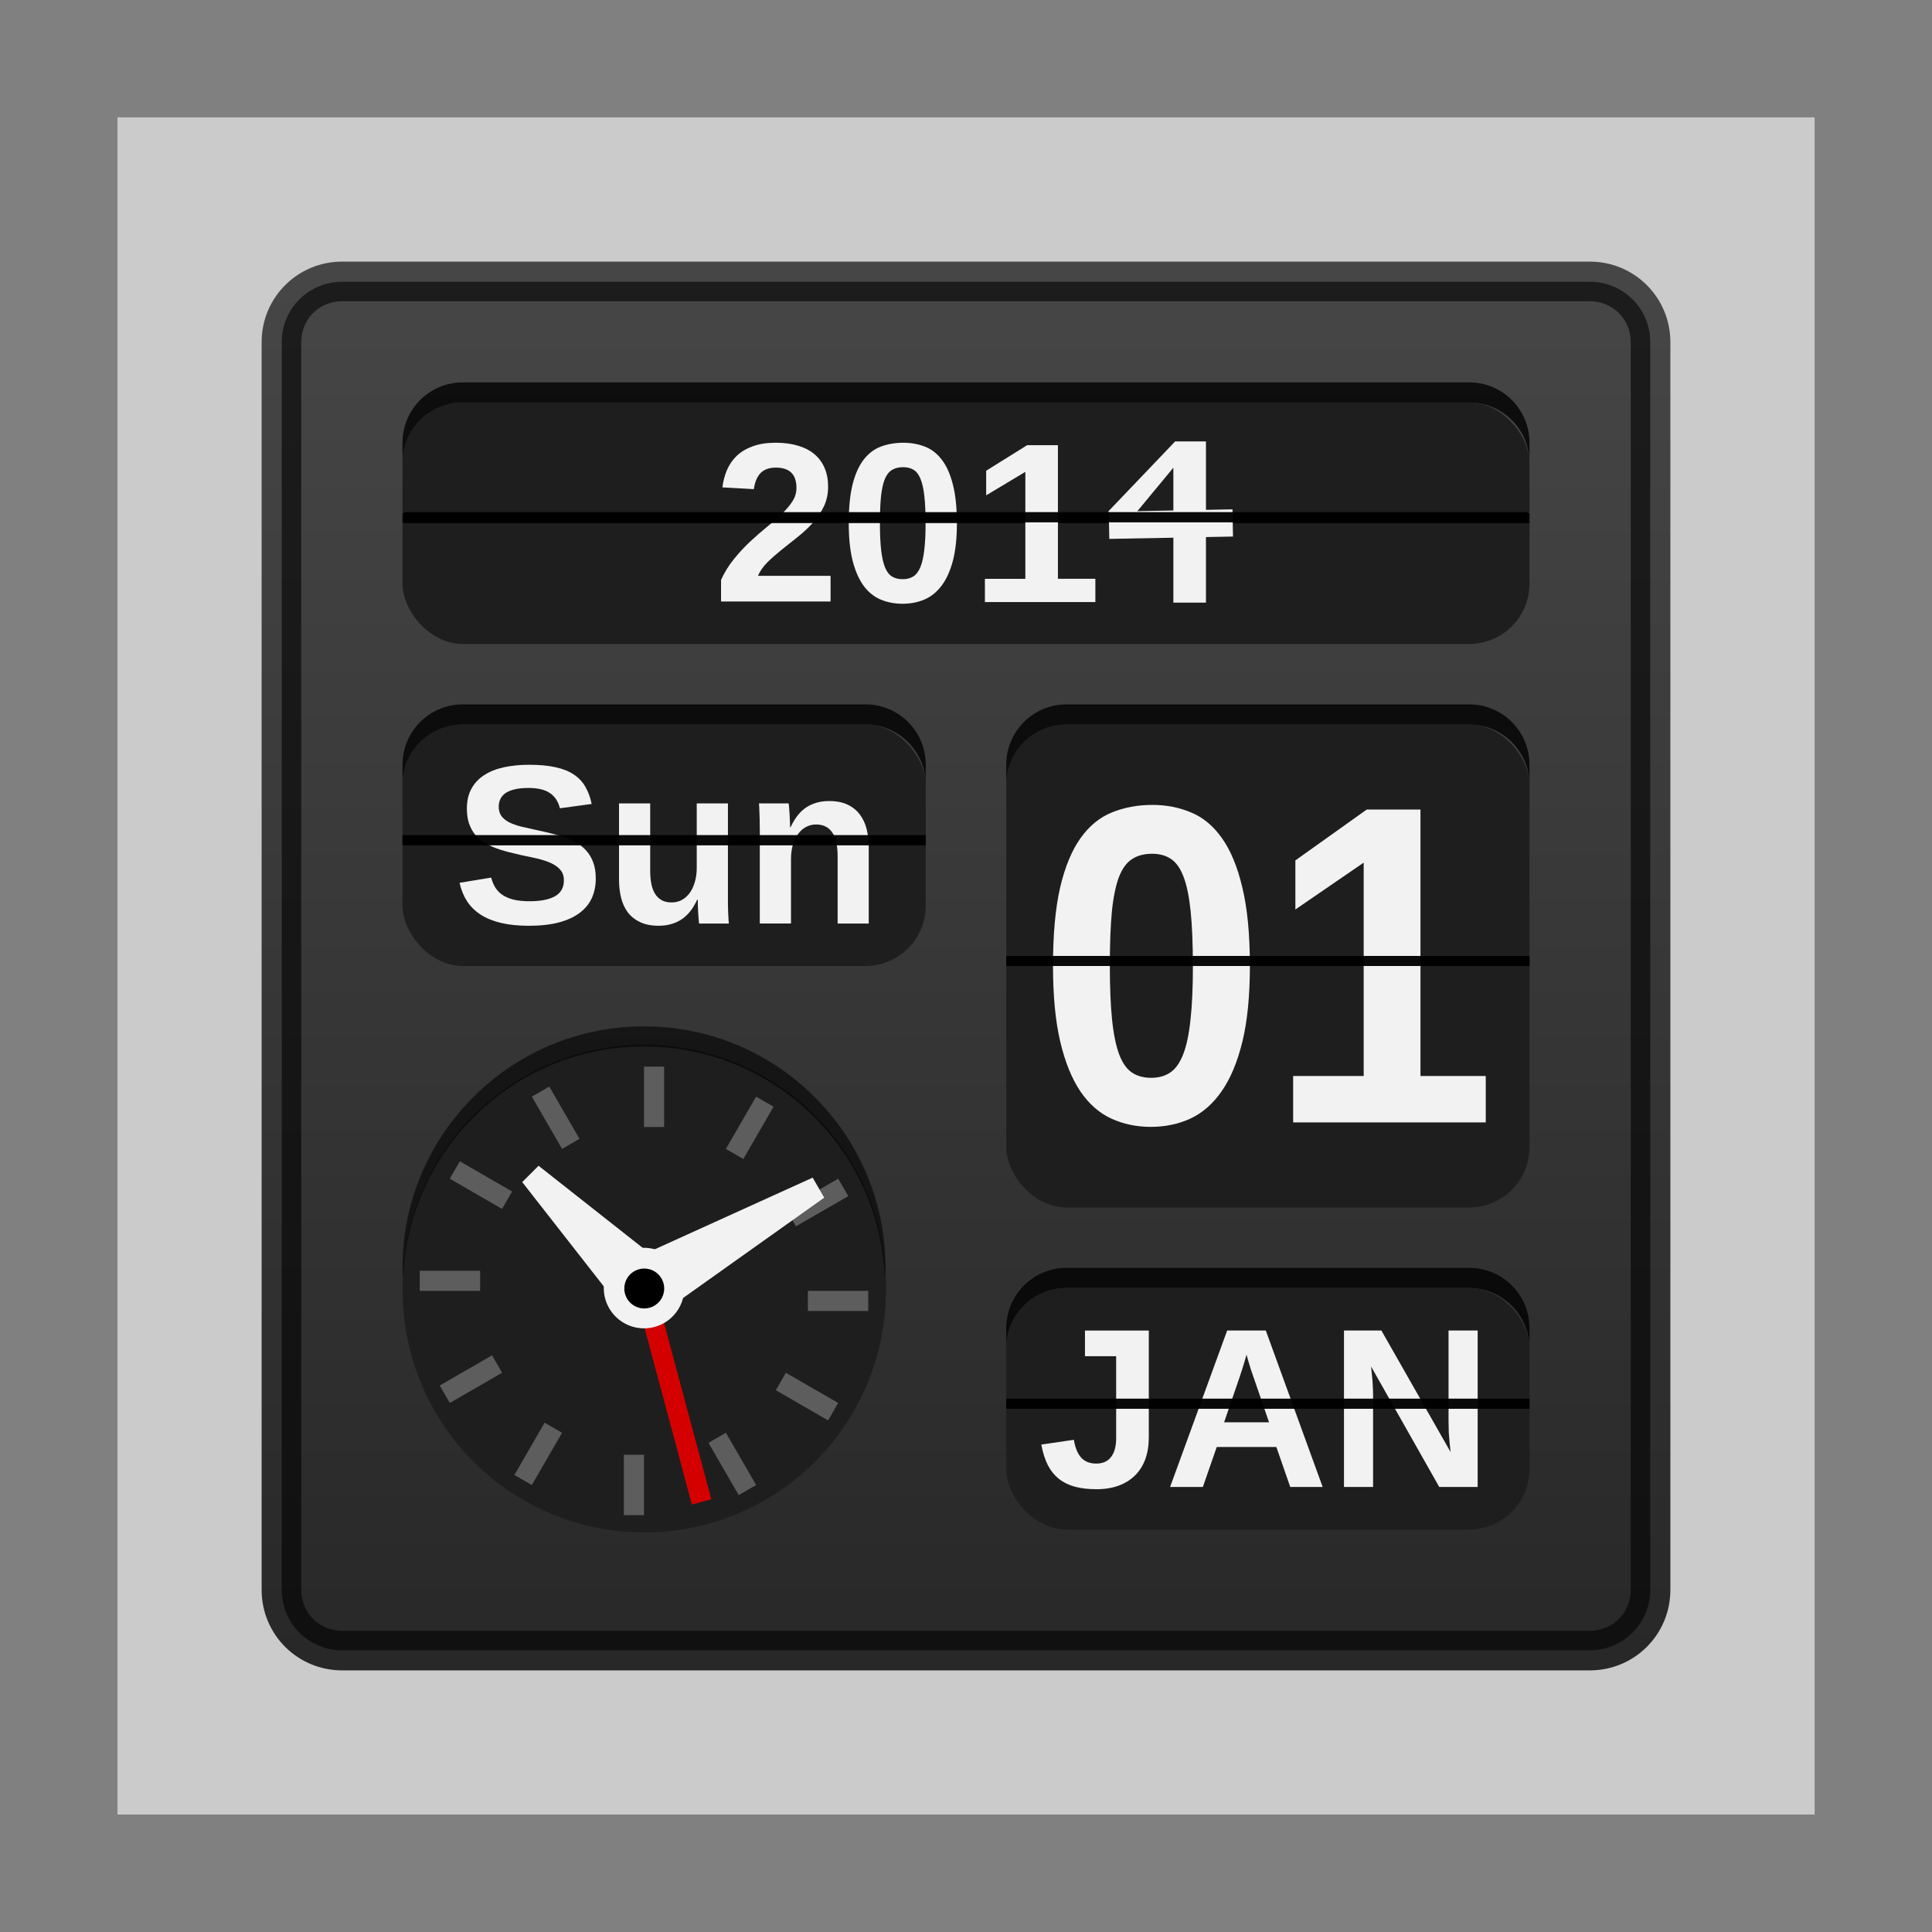 <?xml version="1.0" encoding="UTF-8" standalone="no"?>
<!-- Created with Inkscape (http://www.inkscape.org/) -->

<svg
   xmlns:dc="http://purl.org/dc/elements/1.1/"
   xmlns:cc="http://creativecommons.org/ns#"
   xmlns:rdf="http://www.w3.org/1999/02/22-rdf-syntax-ns#"
   xmlns:svg="http://www.w3.org/2000/svg"
   xmlns="http://www.w3.org/2000/svg"
   xmlns:xlink="http://www.w3.org/1999/xlink"
   xmlns:sodipodi="http://sodipodi.sourceforge.net/DTD/sodipodi-0.dtd"
   xmlns:inkscape="http://www.inkscape.org/namespaces/inkscape"
   version="1.0"
   width="96"
   height="96"
   id="svg2408"
   inkscape:version="0.48.4 r9939"
   sodipodi:docname="time-admin.svg">
  <rect width="100%" height="100%" fill="#808080" stroke="none"/>
  <sodipodi:namedview
     pagecolor="#ffffff"
     bordercolor="#666666"
     borderopacity="1"
     objecttolerance="10"
     gridtolerance="10"
     guidetolerance="10"
     inkscape:pageopacity="0"
     inkscape:pageshadow="2"
     inkscape:window-width="1680"
     inkscape:window-height="991"
     id="namedview131"
     showgrid="false"
     showguides="false"
     inkscape:guide-bbox="true"
     inkscape:zoom="4.6246922"
     inkscape:cx="71.082941"
     inkscape:cy="40.776885"
     inkscape:window-x="0"
     inkscape:window-y="-3"
     inkscape:window-maximized="1"
     inkscape:current-layer="svg2408">
    <sodipodi:guide
       orientation="0,1"
       position="22.306,66.099"
       id="guide3137" />
    <sodipodi:guide
       orientation="0,1"
       position="54.23,74.08"
       id="guide3139" />
  </sodipodi:namedview>
  <defs
     id="defs2410">
    <linearGradient
       id="linearGradient3741">
      <stop
         id="stop3743"
         style="stop-color:#1a1a1a;stop-opacity:1"
         offset="0" />
      <stop
         id="stop3749"
         style="stop-color:#0f0f0f;stop-opacity:1"
         offset="0.85" />
      <stop
         id="stop3745"
         style="stop-color:#000000;stop-opacity:1"
         offset="1" />
    </linearGradient>
    <linearGradient
       id="linearGradient3703">
      <stop
         id="stop3705"
         style="stop-color:#1a1a1a;stop-opacity:1"
         offset="0" />
      <stop
         id="stop3711"
         style="stop-color:#1e1e1e;stop-opacity:1"
         offset="0.35" />
      <stop
         id="stop3707"
         style="stop-color:#0a0a0a;stop-opacity:1"
         offset="1" />
    </linearGradient>
    <linearGradient
       id="linearGradient3224">
      <stop
         id="stop3226"
         style="stop-color:#282828;stop-opacity:1"
         offset="0" />
      <stop
         id="stop3228"
         style="stop-color:#464646;stop-opacity:1"
         offset="1" />
    </linearGradient>
    <linearGradient
       id="linearGradient3465">
      <stop
         id="stop3467"
         style="stop-color:#919191;stop-opacity:1"
         offset="0" />
      <stop
         id="stop3469"
         style="stop-color:#fdfdfd;stop-opacity:1"
         offset="1" />
    </linearGradient>
    <linearGradient
       id="linearGradient3187">
      <stop
         id="stop3189"
         style="stop-color:#b4b4b4;stop-opacity:1"
         offset="0" />
      <stop
         id="stop3191"
         style="stop-color:#e6e6e6;stop-opacity:1"
         offset="1" />
    </linearGradient>
    <linearGradient
       x1="45.448"
       y1="92.54"
       x2="45.448"
       y2="7.017"
       id="ButtonShadow"
       gradientUnits="userSpaceOnUse"
       gradientTransform="scale(1.006,0.994)">
      <stop
         id="stop3750"
         style="stop-color:#000000;stop-opacity:1"
         offset="0" />
      <stop
         id="stop3752"
         style="stop-color:#000000;stop-opacity:0.588"
         offset="1" />
    </linearGradient>
    <linearGradient
       id="linearGradient3737">
      <stop
         id="stop3739"
         style="stop-color:#ffffff;stop-opacity:1"
         offset="0" />
      <stop
         id="stop3741"
         style="stop-color:#ffffff;stop-opacity:0"
         offset="1" />
    </linearGradient>
    <filter
       color-interpolation-filters="sRGB"
       id="filter3174">
      <feGaussianBlur
         id="feGaussianBlur3176"
         stdDeviation="1.71" />
    </filter>
    <linearGradient
       x1="36.357"
       y1="6"
       x2="36.357"
       y2="63.893"
       id="linearGradient3188"
       xlink:href="#linearGradient3737"
       gradientUnits="userSpaceOnUse" />
    <linearGradient
       x1="48"
       y1="90"
       x2="48"
       y2="5.988"
       id="linearGradient3427"
       xlink:href="#linearGradient3187"
       gradientUnits="userSpaceOnUse" />
    <linearGradient
       x1="43.179"
       y1="13"
       x2="43.179"
       y2="83.295"
       id="linearGradient3279"
       xlink:href="#linearGradient3465"
       gradientUnits="userSpaceOnUse"
       gradientTransform="matrix(1.029,0,0,1.029,-1.412,-1.412)" />
    <linearGradient
       id="linearGradient3737-7">
      <stop
         id="stop3739-2"
         style="stop-color:#ffffff;stop-opacity:1"
         offset="0" />
      <stop
         id="stop3741-7"
         style="stop-color:#ffffff;stop-opacity:0"
         offset="1" />
    </linearGradient>
    <radialGradient
       cx="48"
       cy="90.172"
       r="42"
       fx="48"
       fy="90.172"
       id="radialGradient2874"
       xlink:href="#linearGradient3737-7"
       gradientUnits="userSpaceOnUse"
       gradientTransform="matrix(1.157,0,0,0.996,-7.551,0.197)" />
    <linearGradient
       id="linearGradient3737-4">
      <stop
         id="stop3739-8"
         style="stop-color:#ffffff;stop-opacity:1"
         offset="0" />
      <stop
         id="stop3741-71"
         style="stop-color:#ffffff;stop-opacity:0"
         offset="1" />
    </linearGradient>
    <clipPath
       id="clipPath3613">
      <rect
         width="84"
         height="84"
         rx="6"
         ry="6"
         x="6"
         y="6"
         id="rect3615"
         style="fill:#ffffff;fill-opacity:1;fill-rule:nonzero;stroke:none" />
    </clipPath>
    <filter
       x="-0.192"
       y="-0.192"
       width="1.384"
       height="1.384"
       color-interpolation-filters="sRGB"
       id="filter3794">
      <feGaussianBlur
         id="feGaussianBlur3796"
         stdDeviation="5.28" />
    </filter>
    <linearGradient
       x1="48"
       y1="20.221"
       x2="48"
       y2="138.661"
       id="linearGradient2908"
       xlink:href="#linearGradient3737-4"
       gradientUnits="userSpaceOnUse" />
    <linearGradient
       x1="39.286"
       y1="19.75"
       x2="39.286"
       y2="25.849"
       id="linearGradient3709"
       xlink:href="#linearGradient3703"
       gradientUnits="userSpaceOnUse"
       spreadMethod="repeat" />
    <linearGradient
       x1="31.607"
       y1="35.929"
       x2="31.607"
       y2="42.015"
       id="linearGradient3719"
       xlink:href="#linearGradient3703"
       gradientUnits="userSpaceOnUse"
       spreadMethod="repeat" />
    <linearGradient
       x1="31.607"
       y1="35.929"
       x2="31.607"
       y2="42.015"
       id="linearGradient3723"
       xlink:href="#linearGradient3703"
       gradientUnits="userSpaceOnUse"
       gradientTransform="translate(30,28)"
       spreadMethod="repeat" />
    <linearGradient
       x1="61.786"
       y1="36.036"
       x2="61.786"
       y2="48.042"
       id="linearGradient3731"
       xlink:href="#linearGradient3703"
       gradientUnits="userSpaceOnUse"
       spreadMethod="repeat" />
    <radialGradient
       cx="32.411"
       cy="65.732"
       r="12.054"
       fx="32.411"
       fy="65.732"
       id="radialGradient3747"
       xlink:href="#linearGradient3741"
       gradientUnits="userSpaceOnUse" />
    <linearGradient
       x1="44.759"
       y1="82.363"
       x2="44.759"
       y2="13.924"
       id="linearGradient3895"
       xlink:href="#linearGradient3224"
       gradientUnits="userSpaceOnUse" />
    <linearGradient
       x1="45.448"
       y1="92.54"
       x2="45.448"
       y2="7.017"
       id="ButtonShadow-0"
       gradientUnits="userSpaceOnUse"
       gradientTransform="matrix(1.006,0,0,0.994,100,0)">
      <stop
         id="stop3750-8"
         style="stop-color:#000000;stop-opacity:1"
         offset="0" />
      <stop
         id="stop3752-5"
         style="stop-color:#000000;stop-opacity:0.588"
         offset="1" />
    </linearGradient>
    <linearGradient
       x1="32.251"
       y1="6.132"
       x2="32.251"
       y2="90.239"
       id="linearGradient3780"
       xlink:href="#ButtonShadow-0"
       gradientUnits="userSpaceOnUse"
       gradientTransform="matrix(1.024,0,0,1.012,-1.143,-98.071)" />
    <linearGradient
       x1="32.251"
       y1="6.132"
       x2="32.251"
       y2="90.239"
       id="linearGradient3772"
       xlink:href="#ButtonShadow-0"
       gradientUnits="userSpaceOnUse"
       gradientTransform="matrix(1.024,0,0,1.012,-1.143,-98.071)" />
    <linearGradient
       x1="32.251"
       y1="6.132"
       x2="32.251"
       y2="90.239"
       id="linearGradient3725"
       xlink:href="#ButtonShadow-0"
       gradientUnits="userSpaceOnUse"
       gradientTransform="matrix(1.024,0,0,1.012,-1.143,-98.071)" />
    <linearGradient
       x1="32.251"
       y1="6.132"
       x2="32.251"
       y2="90.239"
       id="linearGradient3721"
       xlink:href="#ButtonShadow-0"
       gradientUnits="userSpaceOnUse"
       gradientTransform="translate(0,-97)" />
    <linearGradient
       x1="32.251"
       y1="6.132"
       x2="32.251"
       y2="90.239"
       id="linearGradient3173"
       xlink:href="#ButtonShadow-0"
       gradientUnits="userSpaceOnUse"
       gradientTransform="matrix(1.024,0,0,1.012,-1.143,-98.071)" />
  </defs>
  <rect
     style="fill:#cbcbcb;fill-opacity:1;fill-rule:evenodd;stroke:none"
     id="rect3098"
     width="84.33"
     height="84.33"
     x="5.838"
     y="5.832"
     rx="0" />
  <g
     id="layer2"
     style="display:none">
    <rect
       width="86"
       height="85"
       rx="6"
       ry="6"
       x="5"
       y="7"
       id="rect3745"
       style="opacity:0.9;fill:url(#ButtonShadow);fill-opacity:1;fill-rule:nonzero;stroke:none;filter:url(#filter3174)" />
  </g>
  <g
     id="layer3">
    <rect
       width="77.915"
       height="78.516"
       rx="5.853"
       ry="6.173"
       x="8.141"
       y="8.254"
       id="rect3461"
       style="fill:url(#linearGradient3895);fill-opacity:1;stroke:none" />
    <rect
       width="56"
       height="12"
       rx="3"
       ry="3"
       x="20"
       y="20"
       id="rect3661"
       style="fill:#1e1e1e;fill-opacity:1;stroke:none" />
    <rect
       width="26"
       height="12"
       rx="3"
       ry="3"
       x="20"
       y="36"
       id="rect3663"
       style="fill:#1e1e1e;fill-opacity:1;stroke:none" />
    <rect
       width="26"
       height="24"
       rx="3"
       ry="3"
       x="50"
       y="36"
       id="rect3665"
       style="fill:#1e1e1e;fill-opacity:1;stroke:none" />
    <path
       d="m 44.464,65.732 a 12.054,12.054 0 1 1 -24.107,0 12.054,12.054 0 1 1 24.107,0 z"
       transform="matrix(0.996,0,0,0.996,-0.267,-1.44)"
       id="path3669"
       style="fill:#1e1e1e;fill-opacity:1;stroke:none" />
    <path
       d="m 23,19 c -1.662,0 -3,1.338 -3,3 l 0,1 c 0,-1.662 1.338,-3 3,-3 l 50,0 c 1.662,0 3,1.338 3,3 l 0,-1 c 0,-1.662 -1.338,-3 -3,-3 l -50,0 z"
       inkscape:connector-curvature="0"
       id="rect3671"
       style="opacity:0.8;fill:#000000;fill-opacity:1;stroke:none" />
    <path
       d="m 23,35 c -1.662,0 -3,1.338 -3,3 l 0,1 c 0,-1.662 1.338,-3 3,-3 l 20,0 c 1.662,0 3,1.338 3,3 l 0,-1 c 0,-1.662 -1.338,-3 -3,-3 l -20,0 z"
       inkscape:connector-curvature="0"
       id="path3681"
       style="opacity:0.8;fill:#000000;fill-opacity:1;stroke:none" />
    <path
       d="m 53,35 c -1.662,0 -3,1.338 -3,3 l 0,1 c 0,-1.662 1.338,-3 3,-3 l 20,0 c 1.662,0 3,1.338 3,3 l 0,-1 c 0,-1.662 -1.338,-3 -3,-3 l -20,0 z"
       inkscape:connector-curvature="0"
       id="path3685"
       style="opacity:0.8;fill:#000000;fill-opacity:1;stroke:none" />
    <path
       d="m 53,63 c -1.662,0 -3,1.338 -3,3 l 0,1 c 0,-1.662 1.338,-3 3,-3 l 20,0 c 1.662,0 3,1.338 3,3 l 0,-1 c 0,-1.662 -1.338,-3 -3,-3 l -20,0 z"
       inkscape:connector-curvature="0"
       id="path3689"
       style="opacity:0.8;fill:#000000;fill-opacity:1;stroke:none" />
    <path
       d="m 32,51 c -6.627,0 -12,5.373 -12,12 0,0.17 0.024,0.332 0.031,0.5 C 20.297,57.108 25.543,52 32,52 38.457,52 43.703,57.108 43.969,63.5 43.976,63.332 44,63.17 44,63 44,56.373 38.627,51 32,51 z"
       inkscape:connector-curvature="0"
       id="path3693"
       style="opacity:0.6;fill:#000000;fill-opacity:1;stroke:none" />
    <rect
       width="26"
       height="12"
       rx="3"
       ry="3"
       x="50"
       y="64"
       id="rect3721"
       style="fill:#1e1e1e;fill-opacity:1;stroke:none" />
    <g
       id="text3751"
       style="font-size:11.299px;font-style:normal;font-variant:normal;font-weight:bold;font-stretch:normal;text-align:start;line-height:125%;writing-mode:lr-tb;text-anchor:start;fill:#f2f2f2;fill-opacity:1;stroke:none;font-family:Liberation Sans;-inkscape-font-specification:Abandoned Bitplane Bold">
      <path
         d="m 35.829,29.89 0,-1.076 c 0.177,-0.386 0.392,-0.734 0.646,-1.043 0.254,-0.313 0.519,-0.598 0.794,-0.855 0.28,-0.261 0.555,-0.502 0.828,-0.723 0.276,-0.224 0.522,-0.44 0.739,-0.646 0.221,-0.21 0.399,-0.419 0.535,-0.629 0.136,-0.21 0.204,-0.432 0.204,-0.668 -4e-6,-0.346 -0.086,-0.601 -0.259,-0.767 -0.173,-0.166 -0.427,-0.248 -0.761,-0.248 -0.331,6e-6 -0.585,0.09 -0.761,0.27 -0.173,0.177 -0.285,0.443 -0.337,0.8 l -1.561,-0.088 c 0.037,-0.305 0.112,-0.592 0.226,-0.861 0.114,-0.268 0.276,-0.504 0.486,-0.706 0.213,-0.202 0.478,-0.36 0.794,-0.474 0.32,-0.118 0.701,-0.177 1.142,-0.177 0.419,8e-6 0.791,0.05 1.114,0.149 0.324,0.096 0.596,0.237 0.817,0.425 0.221,0.188 0.388,0.417 0.502,0.69 0.114,0.269 0.171,0.576 0.171,0.921 -6e-6,0.364 -0.072,0.693 -0.215,0.988 -0.143,0.294 -0.327,0.566 -0.552,0.817 -0.224,0.246 -0.474,0.478 -0.75,0.695 -0.272,0.217 -0.537,0.429 -0.794,0.634 -0.257,0.206 -0.493,0.414 -0.706,0.623 -0.21,0.21 -0.366,0.434 -0.469,0.673 l 3.608,0 0,1.274 -5.44,0"
         inkscape:connector-curvature="0"
         id="path3856" />
      <path
         d="m 47.548,26 c -6e-6,0.743 -0.068,1.37 -0.204,1.881 -0.136,0.508 -0.326,0.92 -0.568,1.236 -0.239,0.313 -0.524,0.539 -0.855,0.679 -0.327,0.136 -0.686,0.204 -1.076,0.204 -0.39,0 -0.749,-0.068 -1.076,-0.204 -0.327,-0.136 -0.609,-0.36 -0.844,-0.673 -0.235,-0.316 -0.419,-0.728 -0.552,-1.236 -0.132,-0.511 -0.199,-1.14 -0.199,-1.887 0,-0.783 0.064,-1.431 0.193,-1.942 0.132,-0.515 0.318,-0.925 0.557,-1.23 0.239,-0.305 0.524,-0.519 0.855,-0.64 0.335,-0.125 0.704,-0.188 1.109,-0.188 0.379,8e-6 0.73,0.063 1.054,0.188 0.327,0.121 0.609,0.335 0.844,0.64 0.239,0.305 0.425,0.715 0.557,1.23 0.136,0.511 0.204,1.159 0.204,1.942 m -1.556,0 c -5e-6,-0.548 -0.02,-1 -0.061,-1.357 -0.04,-0.36 -0.105,-0.646 -0.193,-0.855 -0.088,-0.213 -0.204,-0.362 -0.348,-0.447 -0.14,-0.085 -0.311,-0.127 -0.513,-0.127 -0.217,6e-6 -0.399,0.044 -0.546,0.132 -0.147,0.085 -0.267,0.234 -0.359,0.447 -0.088,0.213 -0.153,0.5 -0.193,0.861 -0.037,0.357 -0.055,0.806 -0.055,1.346 -2e-6,0.533 0.02,0.978 0.061,1.335 0.04,0.357 0.105,0.644 0.193,0.861 0.088,0.213 0.204,0.364 0.348,0.452 0.143,0.088 0.32,0.132 0.53,0.132 0.202,10e-7 0.375,-0.044 0.519,-0.132 0.143,-0.088 0.261,-0.239 0.353,-0.452 0.092,-0.217 0.158,-0.504 0.199,-0.861 0.044,-0.357 0.066,-0.802 0.066,-1.335"
         inkscape:connector-curvature="0"
         id="path3858" />
    </g>
    <rect
       width="56"
       height="0.5"
       x="20"
       y="25.5"
       id="rect3755"
       style="opacity:0.8;fill:#000000;fill-opacity:1;stroke:none" />
    <g
       id="text3771"
       style="font-size:11.299px;font-style:normal;font-variant:normal;font-weight:bold;font-stretch:normal;text-align:start;line-height:125%;writing-mode:lr-tb;text-anchor:start;fill:#f2f2f2;fill-opacity:1;stroke:none;font-family:Liberation Sans;-inkscape-font-specification:Abandoned Bitplane Bold">
      <path
         d="m 29.604,43.65 c -7e-6,0.353 -0.064,0.675 -0.193,0.966 -0.129,0.287 -0.329,0.533 -0.601,0.739 -0.269,0.206 -0.614,0.366 -1.037,0.48 -0.419,0.11 -0.92,0.166 -1.501,0.166 -0.515,0 -0.969,-0.046 -1.363,-0.138 -0.394,-0.092 -0.732,-0.228 -1.015,-0.408 -0.28,-0.18 -0.508,-0.403 -0.684,-0.668 -0.173,-0.269 -0.298,-0.576 -0.375,-0.921 l 1.572,-0.259 c 0.044,0.173 0.109,0.331 0.193,0.474 0.085,0.143 0.2,0.269 0.348,0.375 0.151,0.103 0.337,0.184 0.557,0.243 0.224,0.055 0.495,0.083 0.811,0.083 0.552,10e-7 0.973,-0.083 1.263,-0.248 0.294,-0.169 0.441,-0.432 0.441,-0.789 -6e-6,-0.213 -0.059,-0.388 -0.177,-0.524 -0.118,-0.136 -0.274,-0.248 -0.469,-0.337 -0.195,-0.088 -0.419,-0.162 -0.673,-0.221 -0.254,-0.059 -0.519,-0.116 -0.794,-0.171 -0.221,-0.051 -0.441,-0.105 -0.662,-0.16 -0.221,-0.055 -0.432,-0.121 -0.634,-0.199 -0.199,-0.077 -0.384,-0.169 -0.557,-0.276 -0.173,-0.107 -0.324,-0.237 -0.452,-0.392 -0.125,-0.158 -0.224,-0.342 -0.298,-0.552 -0.07,-0.21 -0.105,-0.456 -0.105,-0.739 -10e-7,-0.386 0.077,-0.717 0.232,-0.993 0.154,-0.276 0.368,-0.5 0.64,-0.673 0.276,-0.177 0.603,-0.305 0.982,-0.386 0.379,-0.081 0.793,-0.121 1.241,-0.121 0.508,8e-6 0.942,0.04 1.302,0.121 0.364,0.077 0.668,0.197 0.91,0.359 0.246,0.162 0.44,0.366 0.579,0.612 0.143,0.243 0.248,0.528 0.314,0.855 l -1.578,0.215 c -0.081,-0.335 -0.246,-0.587 -0.497,-0.756 -0.246,-0.169 -0.601,-0.254 -1.065,-0.254 -0.287,7e-6 -0.526,0.026 -0.717,0.077 -0.188,0.048 -0.338,0.114 -0.452,0.199 -0.11,0.085 -0.189,0.184 -0.237,0.298 -0.048,0.11 -0.072,0.228 -0.072,0.353 -2e-6,0.191 0.046,0.349 0.138,0.474 0.092,0.121 0.221,0.224 0.386,0.309 0.166,0.081 0.362,0.151 0.59,0.21 0.232,0.055 0.486,0.112 0.761,0.171 0.243,0.051 0.484,0.107 0.723,0.166 0.239,0.055 0.467,0.121 0.684,0.199 0.217,0.077 0.419,0.171 0.607,0.281 0.188,0.11 0.349,0.246 0.486,0.408 0.14,0.158 0.248,0.348 0.326,0.568 0.081,0.221 0.121,0.482 0.121,0.783"
         inkscape:connector-curvature="0"
         id="path3870" />
      <path
         d="m 32.308,39.92 0,3.349 c -3e-6,0.232 0.018,0.445 0.055,0.64 0.037,0.191 0.097,0.357 0.182,0.497 0.085,0.136 0.193,0.243 0.326,0.32 0.136,0.077 0.302,0.116 0.497,0.116 0.188,10e-7 0.357,-0.04 0.508,-0.121 0.154,-0.085 0.287,-0.202 0.397,-0.353 0.11,-0.154 0.195,-0.337 0.254,-0.546 0.063,-0.213 0.094,-0.447 0.094,-0.701 l 0,-3.2 1.55,0 0,4.634 c -7e-6,0.125 -7e-6,0.257 0,0.397 0.004,0.136 0.007,0.267 0.011,0.392 0.007,0.121 0.013,0.232 0.017,0.331 0.007,0.096 0.013,0.167 0.017,0.215 l -1.479,0 c -0.004,-0.044 -0.011,-0.114 -0.022,-0.21 -0.007,-0.099 -0.015,-0.208 -0.022,-0.326 -0.004,-0.118 -0.009,-0.235 -0.017,-0.353 -0.004,-0.118 -0.005,-0.217 -0.005,-0.298 l -0.028,0 c -0.206,0.452 -0.469,0.782 -0.789,0.988 -0.316,0.206 -0.693,0.309 -1.131,0.309 -0.357,0 -0.66,-0.059 -0.91,-0.177 -0.25,-0.118 -0.454,-0.278 -0.612,-0.48 -0.154,-0.206 -0.267,-0.449 -0.337,-0.728 -0.07,-0.28 -0.105,-0.581 -0.105,-0.905 l 0,-3.79 1.55,0"
         inkscape:connector-curvature="0"
         id="path3872" />
      <path
         d="m 41.621,45.89 0,-3.349 c -5e-6,-0.232 -0.018,-0.443 -0.055,-0.634 -0.037,-0.195 -0.097,-0.36 -0.182,-0.497 -0.085,-0.14 -0.195,-0.248 -0.331,-0.326 -0.136,-0.077 -0.302,-0.116 -0.497,-0.116 -0.188,5e-6 -0.359,0.042 -0.513,0.127 -0.151,0.081 -0.281,0.199 -0.392,0.353 -0.11,0.151 -0.197,0.333 -0.259,0.546 -0.059,0.21 -0.088,0.441 -0.088,0.695 l 0,3.2 -1.55,0 0,-4.634 c -1e-6,-0.129 -0.002,-0.261 -0.005,-0.397 0,-0.136 -0.004,-0.265 -0.011,-0.386 -0.004,-0.125 -0.007,-0.235 -0.011,-0.331 -0.004,-0.099 -0.009,-0.173 -0.017,-0.221 l 1.479,0 c 0.007,0.044 0.015,0.116 0.022,0.215 0.007,0.096 0.015,0.202 0.022,0.32 0.007,0.118 0.013,0.235 0.017,0.353 0.007,0.118 0.011,0.217 0.011,0.298 l 0.022,0 c 0.21,-0.456 0.473,-0.787 0.789,-0.993 0.316,-0.206 0.693,-0.309 1.131,-0.309 0.36,6e-6 0.664,0.059 0.91,0.177 0.25,0.118 0.452,0.28 0.607,0.486 0.158,0.206 0.272,0.449 0.342,0.728 0.07,0.28 0.105,0.581 0.105,0.905 l 0,3.79 -1.545,0"
         inkscape:connector-curvature="0"
         id="path3874" />
    </g>
    <rect
       width="26"
       height="0.5"
       x="20"
       y="41.5"
       id="rect3757"
       style="opacity:0.8;fill:#000000;fill-opacity:1;stroke:none" />
    <g
       transform="scale(0.954,1.048)"
       id="text3763"
       style="font-size:21.561px;font-style:normal;font-variant:normal;font-weight:bold;font-stretch:normal;text-align:start;line-height:125%;writing-mode:lr-tb;text-anchor:start;fill:#f2f2f2;fill-opacity:1;stroke:none;font-family:Liberation Sans;-inkscape-font-specification:Abandoned Bitplane Bold">
      <path
         d="m 65.101,45.796 c -1.1e-5,1.418 -0.13,2.614 -0.39,3.59 -0.26,0.969 -0.621,1.755 -1.084,2.358 -0.456,0.597 -1,1.028 -1.632,1.295 -0.625,0.26 -1.309,0.39 -2.053,0.39 -0.744,-10e-7 -1.428,-0.13 -2.053,-0.39 -0.625,-0.26 -1.162,-0.688 -1.611,-1.284 -0.449,-0.604 -0.8,-1.39 -1.053,-2.358 -0.253,-0.976 -0.379,-2.176 -0.379,-3.6 -1e-6,-1.495 0.123,-2.73 0.368,-3.706 0.253,-0.983 0.607,-1.765 1.063,-2.348 0.456,-0.583 1,-0.99 1.632,-1.221 0.639,-0.239 1.344,-0.358 2.116,-0.358 0.723,1.5e-5 1.393,0.119 2.011,0.358 0.625,0.232 1.162,0.639 1.611,1.221 0.456,0.583 0.811,1.365 1.063,2.348 0.26,0.976 0.39,2.211 0.39,3.706 m -2.969,0 c -8e-6,-1.046 -0.039,-1.909 -0.116,-2.59 -0.077,-0.688 -0.2,-1.232 -0.368,-1.632 -0.168,-0.407 -0.39,-0.691 -0.663,-0.853 -0.267,-0.161 -0.593,-0.242 -0.979,-0.242 -0.414,1.3e-5 -0.762,0.084 -1.042,0.253 -0.281,0.161 -0.509,0.446 -0.684,0.853 -0.168,0.407 -0.291,0.955 -0.368,1.642 -0.07,0.681 -0.105,1.537 -0.105,2.569 -4e-6,1.018 0.039,1.867 0.116,2.548 0.077,0.681 0.2,1.228 0.368,1.642 0.168,0.407 0.39,0.695 0.663,0.863 0.274,0.168 0.611,0.253 1.011,0.253 0.386,2e-6 0.716,-0.084 0.99,-0.253 0.274,-0.168 0.498,-0.456 0.674,-0.863 0.175,-0.414 0.302,-0.962 0.379,-1.642 0.084,-0.681 0.126,-1.53 0.126,-2.548"
         inkscape:connector-curvature="0"
         id="path3865" />
      <path
         d="m 67.354,53.218 0,-2.2 3.674,0 0,-10.117 -3.558,2.221 0,-2.327 3.716,-2.411 2.8,0 0,12.633 3.4,0 0,2.2 -10.033,0"
         inkscape:connector-curvature="0"
         id="path3867" />
    </g>
    <rect
       width="26"
       height="0.5"
       x="50"
       y="47.5"
       id="rect3759"
       style="opacity:0.8;fill:#000000;fill-opacity:1;stroke:none" />
    <g
       id="text3767"
       style="font-size:11.299px;font-style:normal;font-variant:normal;font-weight:bold;font-stretch:normal;text-align:start;line-height:125%;writing-mode:lr-tb;text-anchor:start;fill:#f2f2f2;fill-opacity:1;stroke:none;font-family:Liberation Sans;-inkscape-font-specification:Abandoned Bitplane Bold">
      <path
         d="m 54.462,73.997 c -0.39,0 -0.737,-0.04 -1.043,-0.121 -0.305,-0.081 -0.57,-0.21 -0.794,-0.386 -0.224,-0.177 -0.41,-0.405 -0.557,-0.684 -0.143,-0.283 -0.252,-0.625 -0.326,-1.026 l 1.617,-0.237 c 0.037,0.217 0.088,0.401 0.154,0.552 0.066,0.147 0.145,0.269 0.237,0.364 0.096,0.092 0.204,0.16 0.326,0.204 0.121,0.04 0.254,0.061 0.397,0.061 0.324,10e-7 0.568,-0.109 0.734,-0.326 0.169,-0.217 0.254,-0.528 0.254,-0.932 l 0,-4.077 -1.55,0 0,-1.274 3.172,0 0,5.313 c -6e-6,0.394 -0.057,0.75 -0.171,1.07 -0.114,0.316 -0.283,0.587 -0.508,0.811 -0.221,0.221 -0.495,0.392 -0.822,0.513 -0.324,0.118 -0.697,0.177 -1.12,0.177"
         inkscape:connector-curvature="0"
         id="path3849" />
      <path
         d="m 64.112,73.887 -0.69,-1.986 -2.963,0 -0.69,1.986 -1.628,0 2.836,-7.774 1.92,0 2.825,7.774 -1.611,0 m -1.821,-5.446 c -0.044,-0.129 -0.088,-0.257 -0.132,-0.386 -0.04,-0.132 -0.077,-0.252 -0.11,-0.359 -0.029,-0.11 -0.055,-0.2 -0.077,-0.27 -0.018,-0.07 -0.029,-0.108 -0.033,-0.116 -0.004,0.011 -0.015,0.051 -0.033,0.121 -0.018,0.07 -0.044,0.158 -0.077,0.265 -0.029,0.107 -0.066,0.226 -0.11,0.359 -0.04,0.129 -0.083,0.257 -0.127,0.386 l -0.767,2.234 2.234,0 -0.767,-2.234"
         inkscape:connector-curvature="0"
         id="path3851" />
      <path
         d="m 71.516,73.887 -3.388,-5.986 c 0.018,0.162 0.035,0.324 0.05,0.486 0.015,0.14 0.026,0.291 0.033,0.452 0.011,0.162 0.017,0.316 0.017,0.463 l 0,4.585 -1.446,0 0,-7.774 1.859,0 3.437,6.036 c -0.018,-0.154 -0.035,-0.316 -0.05,-0.486 -0.015,-0.143 -0.028,-0.305 -0.039,-0.486 -0.007,-0.18 -0.011,-0.362 -0.011,-0.546 l 0,-4.519 1.446,0 0,7.774 -1.909,0"
         inkscape:connector-curvature="0"
         id="path3853" />
    </g>
    <rect
       width="26"
       height="0.5"
       x="50"
       y="69.5"
       id="rect3761"
       style="opacity:0.8;fill:#000000;fill-opacity:1;stroke:none" />
    <g
       id="g3823"
       style="opacity:0.3">
      <rect
         width="1"
         height="3"
         x="32"
         y="53"
         id="rect3799"
         style="fill:#f2f2f2;fill-opacity:1;stroke:none" />
      <rect
         width="1"
         height="3"
         x="59.784"
         y="28.406"
         transform="matrix(0.866,0.5,-0.5,0.866,0,0)"
         id="rect3801"
         style="fill:#f2f2f2;fill-opacity:1;stroke:none" />
      <rect
         width="1"
         height="3"
         x="71.549"
         y="-6.784"
         transform="matrix(0.5,0.866,-0.866,0.5,0,0)"
         id="rect3803"
         style="fill:#f2f2f2;fill-opacity:1;stroke:none" />
      <rect
         width="1"
         height="3"
         x="64.143"
         y="-43.143"
         transform="matrix(0,1,-1,0,0,0)"
         id="rect3805"
         style="fill:#f2f2f2;fill-opacity:1;stroke:none" />
      <rect
         width="1"
         height="3"
         x="39.549"
         y="-70.927"
         transform="matrix(-0.5,0.866,-0.866,-0.5,0,0)"
         id="rect3807"
         style="fill:#f2f2f2;fill-opacity:1;stroke:none" />
      <rect
         width="1"
         height="3"
         x="4.359"
         y="-82.692"
         transform="matrix(-0.866,0.5,-0.5,-0.866,0,0)"
         id="rect3809"
         style="fill:#f2f2f2;fill-opacity:1;stroke:none" />
      <rect
         width="1"
         height="3"
         x="-32"
         y="-75.286"
         transform="scale(-1,-1)"
         id="rect3811"
         style="fill:#f2f2f2;fill-opacity:1;stroke:none" />
      <rect
         width="1"
         height="3"
         x="-59.784"
         y="-50.692"
         transform="matrix(-0.866,-0.5,0.5,-0.866,0,0)"
         id="rect3813"
         style="fill:#f2f2f2;fill-opacity:1;stroke:none" />
      <rect
         width="1"
         height="3"
         x="-71.549"
         y="-15.501"
         transform="matrix(-0.5,-0.866,0.866,-0.5,0,0)"
         id="rect3815"
         style="fill:#f2f2f2;fill-opacity:1;stroke:none" />
      <rect
         width="1"
         height="3"
         x="-64.143"
         y="20.857"
         transform="matrix(0,-1,1,0,0,0)"
         id="rect3817"
         style="fill:#f2f2f2;fill-opacity:1;stroke:none" />
      <rect
         width="1"
         height="3"
         x="-39.549"
         y="48.641"
         transform="matrix(0.5,-0.866,0.866,0.5,0,0)"
         id="rect3819"
         style="fill:#f2f2f2;fill-opacity:1;stroke:none" />
      <rect
         width="1"
         height="3"
         x="-4.359"
         y="60.406"
         transform="matrix(0.866,-0.5,0.5,0.866,0,0)"
         id="rect3821"
         style="fill:#f2f2f2;fill-opacity:1;stroke:none" />
    </g>
    <rect
       width="1"
       height="11"
       x="-14.845"
       y="-81.101"
       transform="matrix(-0.966,0.259,-0.259,-0.966,0,0)"
       id="rect3844"
       style="fill:#d40000;fill-opacity:1;stroke:none" />
    <path
       d="m 33.84,64.054 a 1.894,1.894 0 1 1 -3.788,0 1.894,1.894 0 1 1 3.788,0 z"
       transform="matrix(1.056,0,0,1.056,-1.733,-3.637)"
       id="path3837"
       style="fill:#f2f2f2;fill-opacity:1;stroke:none" />
    <path
       d="m 25.949,58.738 0.812,-0.812 6.326,4.987 -2.173,2.173 -4.965,-6.349 z"
       inkscape:connector-curvature="0"
       id="rect3839"
       style="fill:#f2f2f2;fill-opacity:1;stroke:none" />
    <path
       d="m 40.381,58.517 0.574,0.994 -8.187,5.82 -1.537,-2.662 9.15,-4.153 z"
       inkscape:connector-curvature="0"
       id="path3842"
       style="fill:#f2f2f2;fill-opacity:1;stroke:none" />
    <path
       d="m 33.84,64.054 a 1.894,1.894 0 1 1 -3.788,0 1.894,1.894 0 1 1 3.788,0 z"
       transform="matrix(0.523,0,0,0.523,15.305,30.525)"
       id="path3846"
       style="fill:#000000;fill-opacity:1;stroke:none" />
    <path
       d="m 17,14 c -1.662,0 -3,1.338 -3,3 l 0,62 c 0,1.662 1.338,3 3,3 l 62,0 c 1.662,0 3,-1.338 3,-3 l 0,-62 c 0,-1.662 -1.338,-3 -3,-3 l -62,0 z m 0,0.969 62,0 c 1.14,0 2.031,0.891 2.031,2.031 l 0,62 c 0,1.14 -0.891,2.031 -2.031,2.031 l -62,0 c -1.14,0 -2.031,-0.891 -2.031,-2.031 l 0,-62 c 0,-1.14 0.891,-2.031 2.031,-2.031 z"
       inkscape:connector-curvature="0"
       id="rect3977"
       style="opacity:0.6;color:#000000;fill:#000000;fill-opacity:1;fill-rule:nonzero;stroke:none;stroke-width:1;marker:none;visibility:visible;display:inline;overflow:visible;enable-background:accumulate" />
    <rect
       style="opacity:0.8;fill:#000000;fill-opacity:1;stroke:none"
       id="rect3953"
       y="41.5"
       x="20"
       height="0.5"
       width="26" />
    <rect
       style="opacity:0.8;fill:#000000;fill-opacity:1;stroke:none"
       id="rect3955"
       y="47.5"
       x="50"
       height="0.5"
       width="26" />
    <rect
       style="opacity:0.8;fill:#000000;fill-opacity:1;stroke:none"
       id="rect3957"
       y="69.5"
       x="50"
       height="0.5"
       width="26" />
  </g>
  <path
     style="font-size:21.561px;font-style:normal;font-variant:normal;font-weight:bold;font-stretch:normal;text-align:start;line-height:125%;writing-mode:lr-tb;text-anchor:start;fill:#f2f2f2;fill-opacity:1;stroke:none;font-family:Liberation Sans;-inkscape-font-specification:Abandoned Bitplane Bold"
     d="m 48.939,29.917 0,-1.156 2.01,0 0,-5.316 -1.946,1.167 0,-1.223 2.033,-1.267 1.532,0 0,6.638 1.86,0 0,1.156 -5.488,0"
     inkscape:connector-curvature="0"
     id="path3867-6" />
  <g
     id="layer1"
     style="display:inline">
    <path
       d="M 12,6 C 6.038,6 6,5.918 6,12 l 0,72 c 0,5.842 0.158,6 6,6 l 72,0 c 5.962,0 6,-0.038 6,-6 L 90,12 C 90,5.918 89.962,6 84,6 z m 5,7 62,0 c 2.216,0 4,1.784 4,4 l 0,62 c 10e-7,2.216 -1.784,4 -4,4 l -62,0 c -2.216,10e-7 -4,-1.784 -4,-4 l 0,-62 c 0,-2.216 1.784,-4 4,-4 z"
       inkscape:connector-curvature="0"
       id="rect2419"
       style="fill:#cbcbcb;fill-opacity:1;fill-rule:nonzero;stroke:none"
       sodipodi:nodetypes="ssssssssssssssssss" />
  </g>
  <path
     style="font-size:21.561px;font-style:normal;font-variant:normal;font-weight:bold;font-stretch:normal;text-align:start;line-height:125%;writing-mode:lr-tb;text-anchor:start;fill:#f2f2f2;fill-opacity:1;stroke:none;font-family:Liberation Sans;-inkscape-font-specification:Abandoned Bitplane Bold"
     d="m 58.304,29.944 0,-6.705 -2.437,2.942 -0.798,-0.767 3.322,-3.479 1.532,0 0,8.008"
     inkscape:connector-curvature="0"
     id="path3867-6-8"
     sodipodi:nodetypes="ccccccc" />
  <rect
     style="fill:#f2f2f2;fill-opacity:1;fill-rule:evenodd;stroke:none"
     id="rect3161"
     width="1.352"
     height="6.147"
     x="-27.815"
     y="54.619"
     rx="0.626"
     ry="0"
     transform="matrix(-0.018,-1,1,-0.019,0,0)" />
  <rect
     width="55.822"
     height="0.5"
     x="20.075"
     y="25.451"
     id="rect3755-4"
     style="opacity:0.8;fill:#000000;fill-opacity:1;stroke:none" />
  <rect
     style="opacity:0.8;fill:#000000;fill-opacity:1;stroke:none"
     id="rect3951"
     y="25.451"
     x="20.075"
     height="0.5"
     width="55.822" />
</svg>
